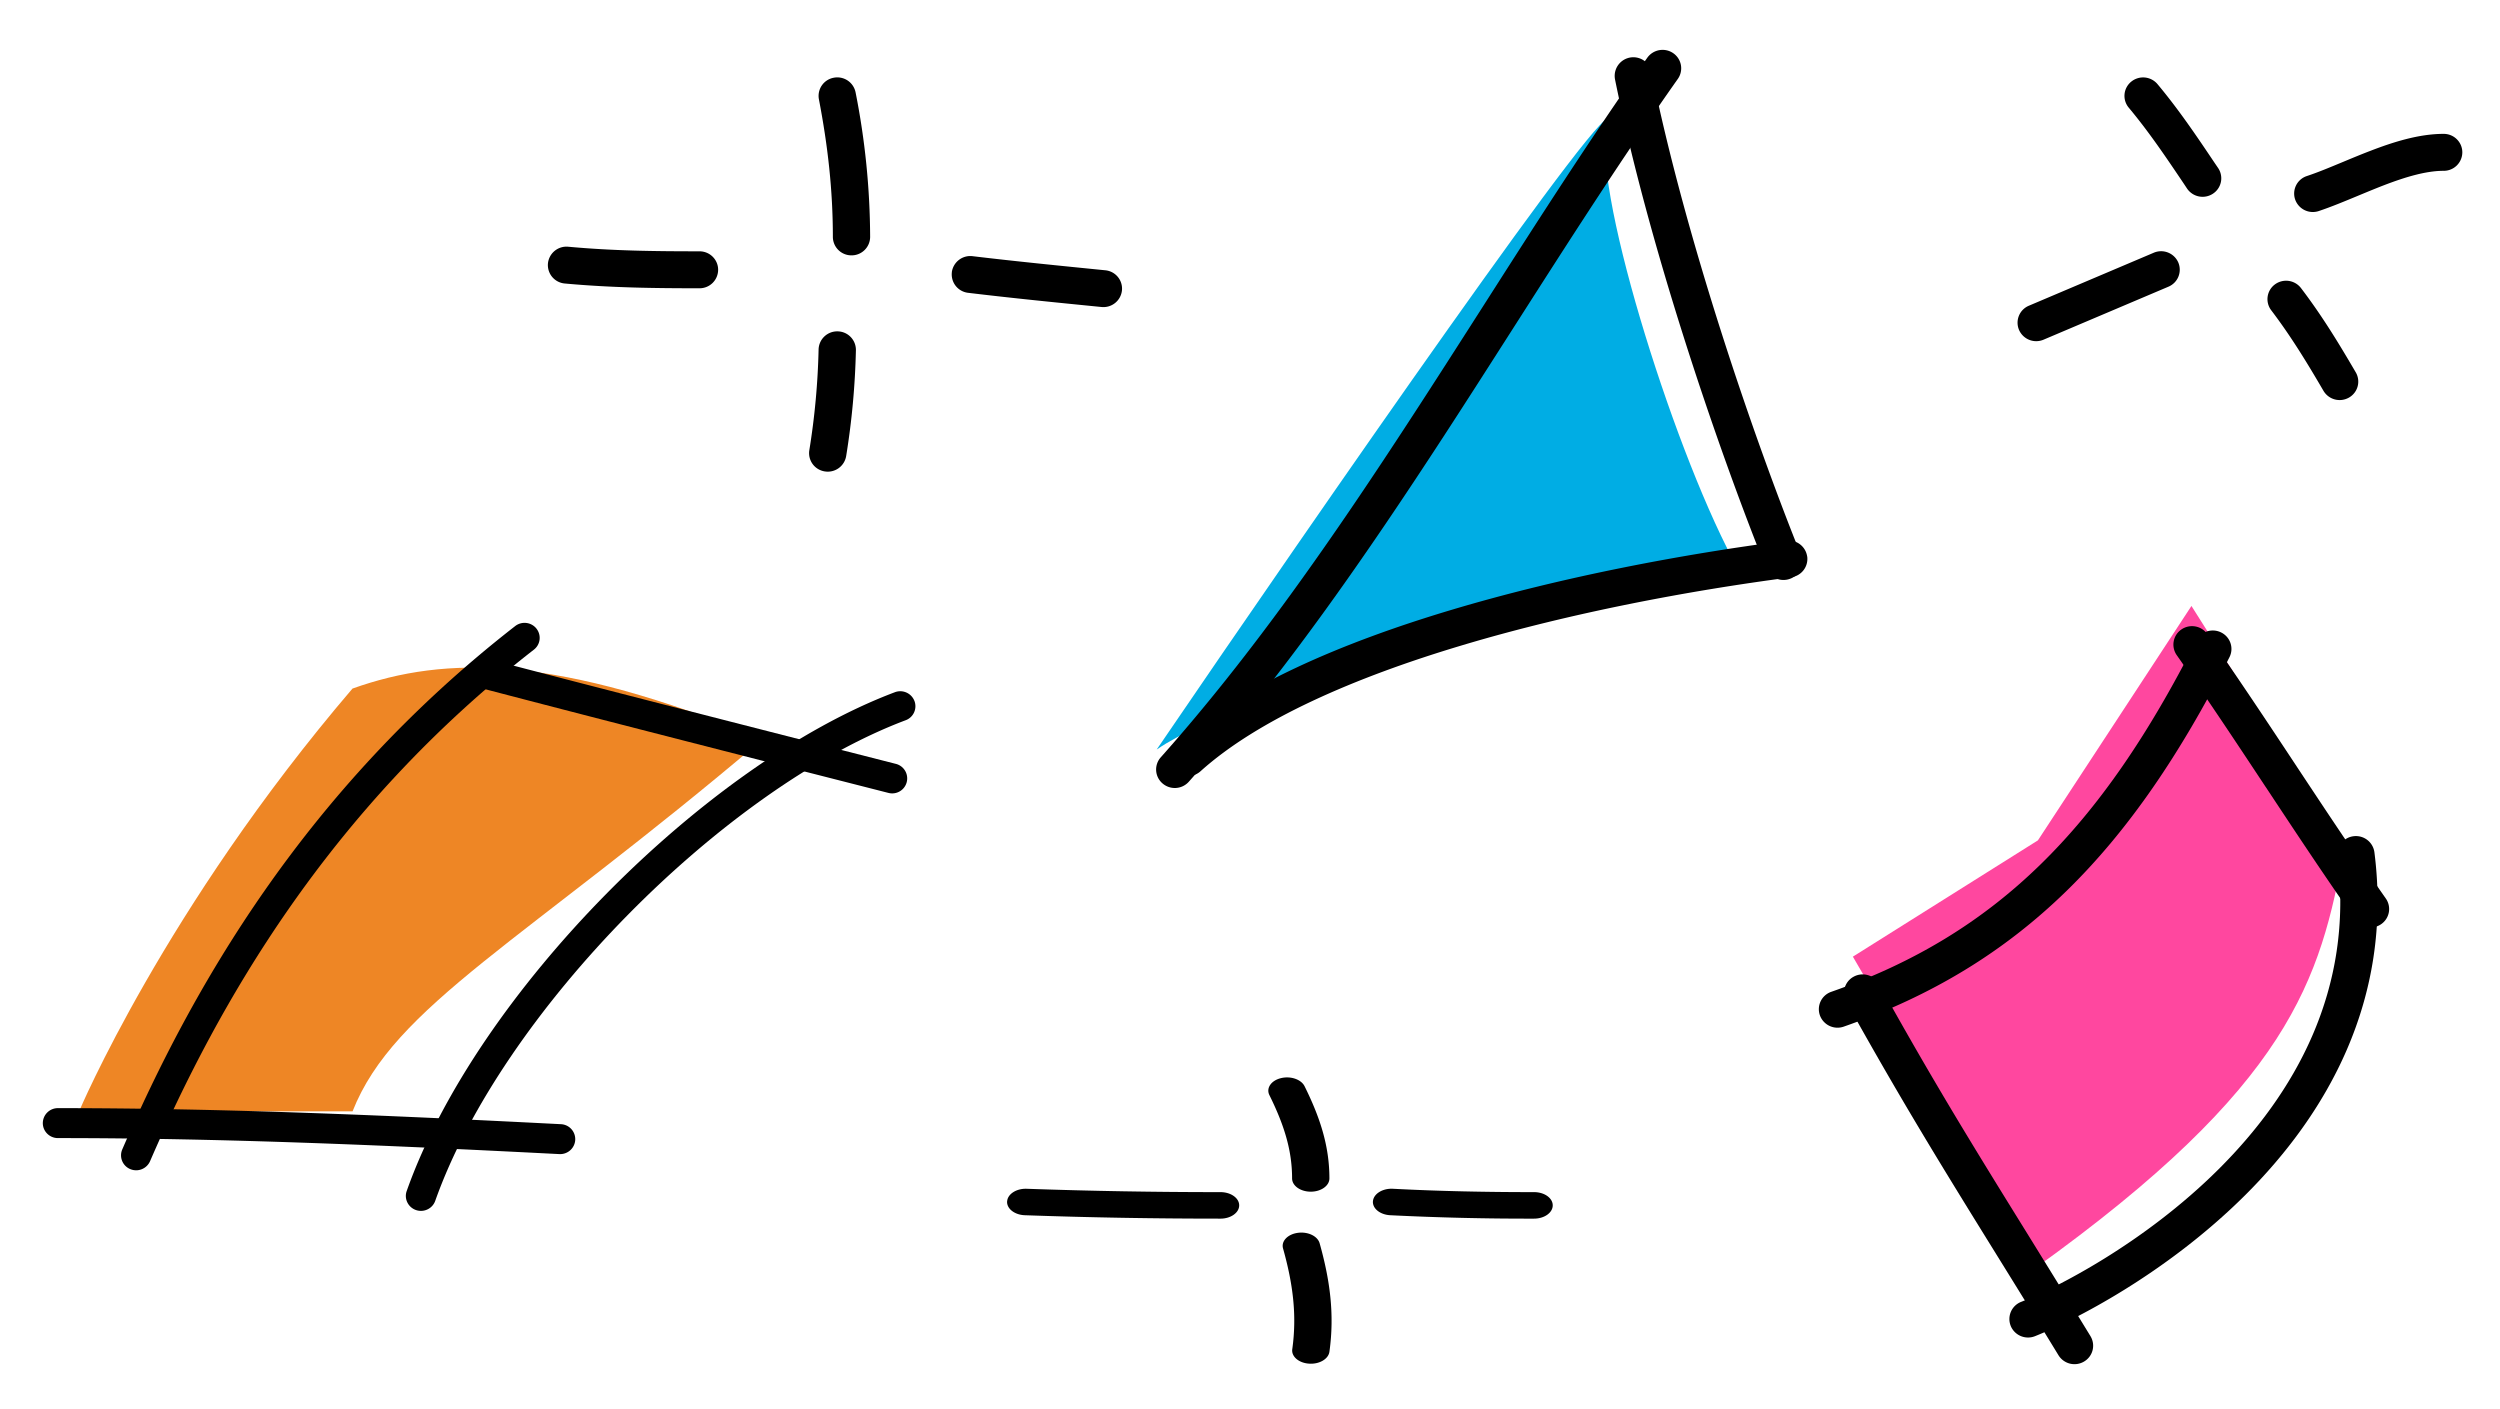 <svg viewBox="0 0 55 31" fill="none" xmlns="http://www.w3.org/2000/svg"><path d="m40.763 21.046 3.99 6.868c5.622-4.032 6.301-6.346 6.82-9.26l-3.361-5.323-3.378 5.157-4.07 2.558Z" fill="#FF479F"/><path fill-rule="evenodd" clip-rule="evenodd" d="M44.236 29.17a.405.405 0 0 1 .227-.528c.745-.296 2.693-1.272 4.351-2.924 1.652-1.647 2.983-3.929 2.609-6.867a.407.407 0 0 1 .356-.454.41.41 0 0 1 .458.353c.416 3.268-1.08 5.785-2.84 7.54-1.756 1.75-3.809 2.78-4.627 3.106a.412.412 0 0 1-.534-.225Z" fill="#000"/><path fill-rule="evenodd" clip-rule="evenodd" d="M40.781 21.487a.413.413 0 0 1 .558.16c1.21 2.178 2.11 3.634 3.259 5.488.421.681.876 1.416 1.392 2.26a.404.404 0 0 1-.139.558.413.413 0 0 1-.564-.137c-.51-.836-.962-1.566-1.383-2.245-1.152-1.86-2.065-3.336-3.285-5.532a.404.404 0 0 1 .162-.552Z" fill="#000"/><path fill-rule="evenodd" clip-rule="evenodd" d="M40.038 22.338a.405.405 0 0 1 .25-.518c3.643-1.274 5.934-3.6 8.027-7.725a.412.412 0 0 1 .55-.181c.203.1.285.345.183.545-2.156 4.252-4.587 6.763-8.486 8.127a.412.412 0 0 1-.524-.248Z" fill="#000"/><path fill-rule="evenodd" clip-rule="evenodd" d="M47.991 13.848a.413.413 0 0 1 .571.102c.7.999 1.336 1.96 1.968 2.916l.001.002c.634.957 1.264 1.91 1.957 2.899a.404.404 0 0 1-.103.565.413.413 0 0 1-.572-.102c-.7-.999-1.335-1.96-1.967-2.916l-.002-.002c-.633-.957-1.263-1.91-1.956-2.899a.404.404 0 0 1 .103-.565Z" fill="#000"/><path d="M35.366 2.72c-.4 1.22 1.394 7.007 2.751 9.575-3.01.987-10.558 2.744-12.67 4.195 3.474-5.1 10.32-14.992 9.919-13.77Z" fill="#00ADE4"/><path fill-rule="evenodd" clip-rule="evenodd" d="M39.389 12.73a.412.412 0 0 1-.534-.226c-1.073-2.666-2.584-7.099-3.324-10.754a.41.41 0 0 1 .805-.16c.727 3.591 2.22 7.974 3.282 10.613a.405.405 0 0 1-.23.528Z" fill="#000"/><path fill-rule="evenodd" clip-rule="evenodd" d="M39.759 12.244a.407.407 0 0 1-.354.456c-2.226.29-4.843.78-7.227 1.493-2.398.716-4.508 1.642-5.767 2.775a.413.413 0 0 1-.58-.027.403.403 0 0 1 .028-.574c1.4-1.26 3.656-2.228 6.081-2.952 2.439-.729 5.101-1.227 7.358-1.52a.41.41 0 0 1 .46.349Z" fill="#000"/><path fill-rule="evenodd" clip-rule="evenodd" d="M25.574 17.234a.403.403 0 0 1-.037-.573c2.031-2.282 3.813-4.86 5.536-7.507.517-.793 1.028-1.593 1.54-2.393 1.19-1.863 2.381-3.725 3.627-5.49a.413.413 0 0 1 .571-.101.404.404 0 0 1 .102.565c-1.235 1.75-2.409 3.587-3.595 5.442-.514.804-1.03 1.612-1.554 2.417-1.73 2.656-3.538 5.275-5.61 7.604a.413.413 0 0 1-.58.036Z" fill="#000"/><path d="M7.756 15.148c2.059-.734 4.511-.744 9.022 1.116-5.263 4.465-8.107 5.86-9.022 8.186H1.74s1.88-4.465 6.015-9.302Z" fill="#EE8625"/><path fill-rule="evenodd" clip-rule="evenodd" d="M20.117 15.42a.334.334 0 0 0-.43-.191c-2.103.793-4.401 2.457-6.359 4.447-1.958 1.99-3.606 4.338-4.38 6.525-.062.171.03.36.203.42.173.06.363-.03.424-.202.733-2.068 2.314-4.336 4.23-6.284 1.916-1.948 4.136-3.543 6.12-4.29a.328.328 0 0 0 .192-.426Z" fill="#000"/><path fill-rule="evenodd" clip-rule="evenodd" d="M10.397 14.749a.329.329 0 0 0 .236.403c2.329.61 4.661 1.206 6.992 1.802l1.92.49a.329.329 0 1 0 .167-.638l-1.921-.49c-2.331-.596-4.661-1.192-6.988-1.801a.333.333 0 0 0-.406.234Z" fill="#000"/><path fill-rule="evenodd" clip-rule="evenodd" d="M11.802 13.829a.335.335 0 0 0-.467-.056C6.674 17.398 4.199 21.8 2.69 25.287a.328.328 0 0 0 .175.433.334.334 0 0 0 .436-.173c1.486-3.43 3.904-7.724 8.445-11.255a.327.327 0 0 0 .056-.462Z" fill="#000"/><path fill-rule="evenodd" clip-rule="evenodd" d="M1.274 25.038c3.682 0 7.344.164 11.031.352.184.01.34-.13.35-.312a.33.33 0 0 0-.315-.346c-3.688-.188-7.365-.353-11.066-.353a.331.331 0 0 0-.332.33c0 .181.149.329.332.329Zm20.883 1.392c.011-.161.204-.285.43-.277 1.422.05 2.84.074 4.265.074.226 0 .41.13.41.291 0 .161-.184.292-.41.292-1.437 0-2.87-.024-4.306-.075-.226-.008-.4-.145-.39-.306Zm6.021-2.71c.214-.054.448.026.523.178.33.667.546 1.298.546 2.027 0 .162-.184.292-.41.292-.227 0-.411-.13-.411-.292 0-.64-.188-1.203-.5-1.834-.074-.152.038-.318.252-.371Zm2.027 2.703c.017-.161.214-.282.44-.27 1.033.054 2.064.074 3.105.074.227 0 .41.13.41.291 0 .161-.183.292-.41.292a60.85 60.85 0 0 1-3.165-.075c-.227-.012-.396-.152-.38-.312Zm-1.656.7c.222-.032.438.07.483.229.226.803.331 1.56.215 2.388-.023.16-.224.277-.45.26-.225-.015-.39-.158-.367-.318.106-.754.012-1.45-.203-2.216-.045-.158.1-.312.322-.343ZM12.055 5.794a.41.41 0 0 1 .446-.366c.97.09 1.902.101 2.888.101.227 0 .41.182.41.406a.408.408 0 0 1-.41.407c-.99 0-1.953-.012-2.964-.105a.407.407 0 0 1-.37-.443Zm6.288-4.084a.41.41 0 0 1 .48.323 16.63 16.63 0 0 1 .32 3.18.408.408 0 0 1-.41.405.408.408 0 0 1-.41-.406c0-1.024-.111-2.01-.307-3.027a.406.406 0 0 1 .327-.475Zm2.597 4.28a.41.41 0 0 1 .457-.354c.97.116 1.94.212 2.918.31.226.021.39.22.368.444a.41.41 0 0 1-.45.364c-.976-.097-1.955-.194-2.934-.312a.407.407 0 0 1-.358-.452Zm-2.515 1.3a.408.408 0 0 1 .405.411 16.883 16.883 0 0 1-.214 2.33.41.41 0 0 1-.466.341.407.407 0 0 1-.346-.46 16.09 16.09 0 0 0 .205-2.222.409.409 0 0 1 .416-.4Zm29.497-1.516a.405.405 0 0 1-.216.533l-2.748 1.166a.412.412 0 0 1-.539-.214.405.405 0 0 1 .216-.533l2.748-1.166a.412.412 0 0 1 .539.214Zm-1.034-3.978a.413.413 0 0 1 .577.055c.472.565.863 1.146 1.255 1.73l.079.116a.404.404 0 0 1-.114.564.413.413 0 0 1-.57-.113l-.073-.11c-.397-.59-.766-1.138-1.21-1.67a.403.403 0 0 1 .056-.572Zm5.011 2.501c-.305.127-.616.256-.886.346a.412.412 0 0 1-.52-.255.405.405 0 0 1 .258-.515c.252-.084.504-.19.779-.304.193-.08.397-.166.62-.251.503-.194 1.066-.373 1.611-.373.227 0 .41.182.41.407a.408.408 0 0 1-.41.406c-.383 0-.826.13-1.314.317-.172.066-.359.144-.548.222Zm-1.852 1.961a.413.413 0 0 1 .575.08c.467.613.832 1.216 1.205 1.854a.404.404 0 0 1-.15.555.413.413 0 0 1-.56-.148c-.37-.633-.715-1.2-1.15-1.773a.403.403 0 0 1 .08-.568Z" fill="#000"/></svg>